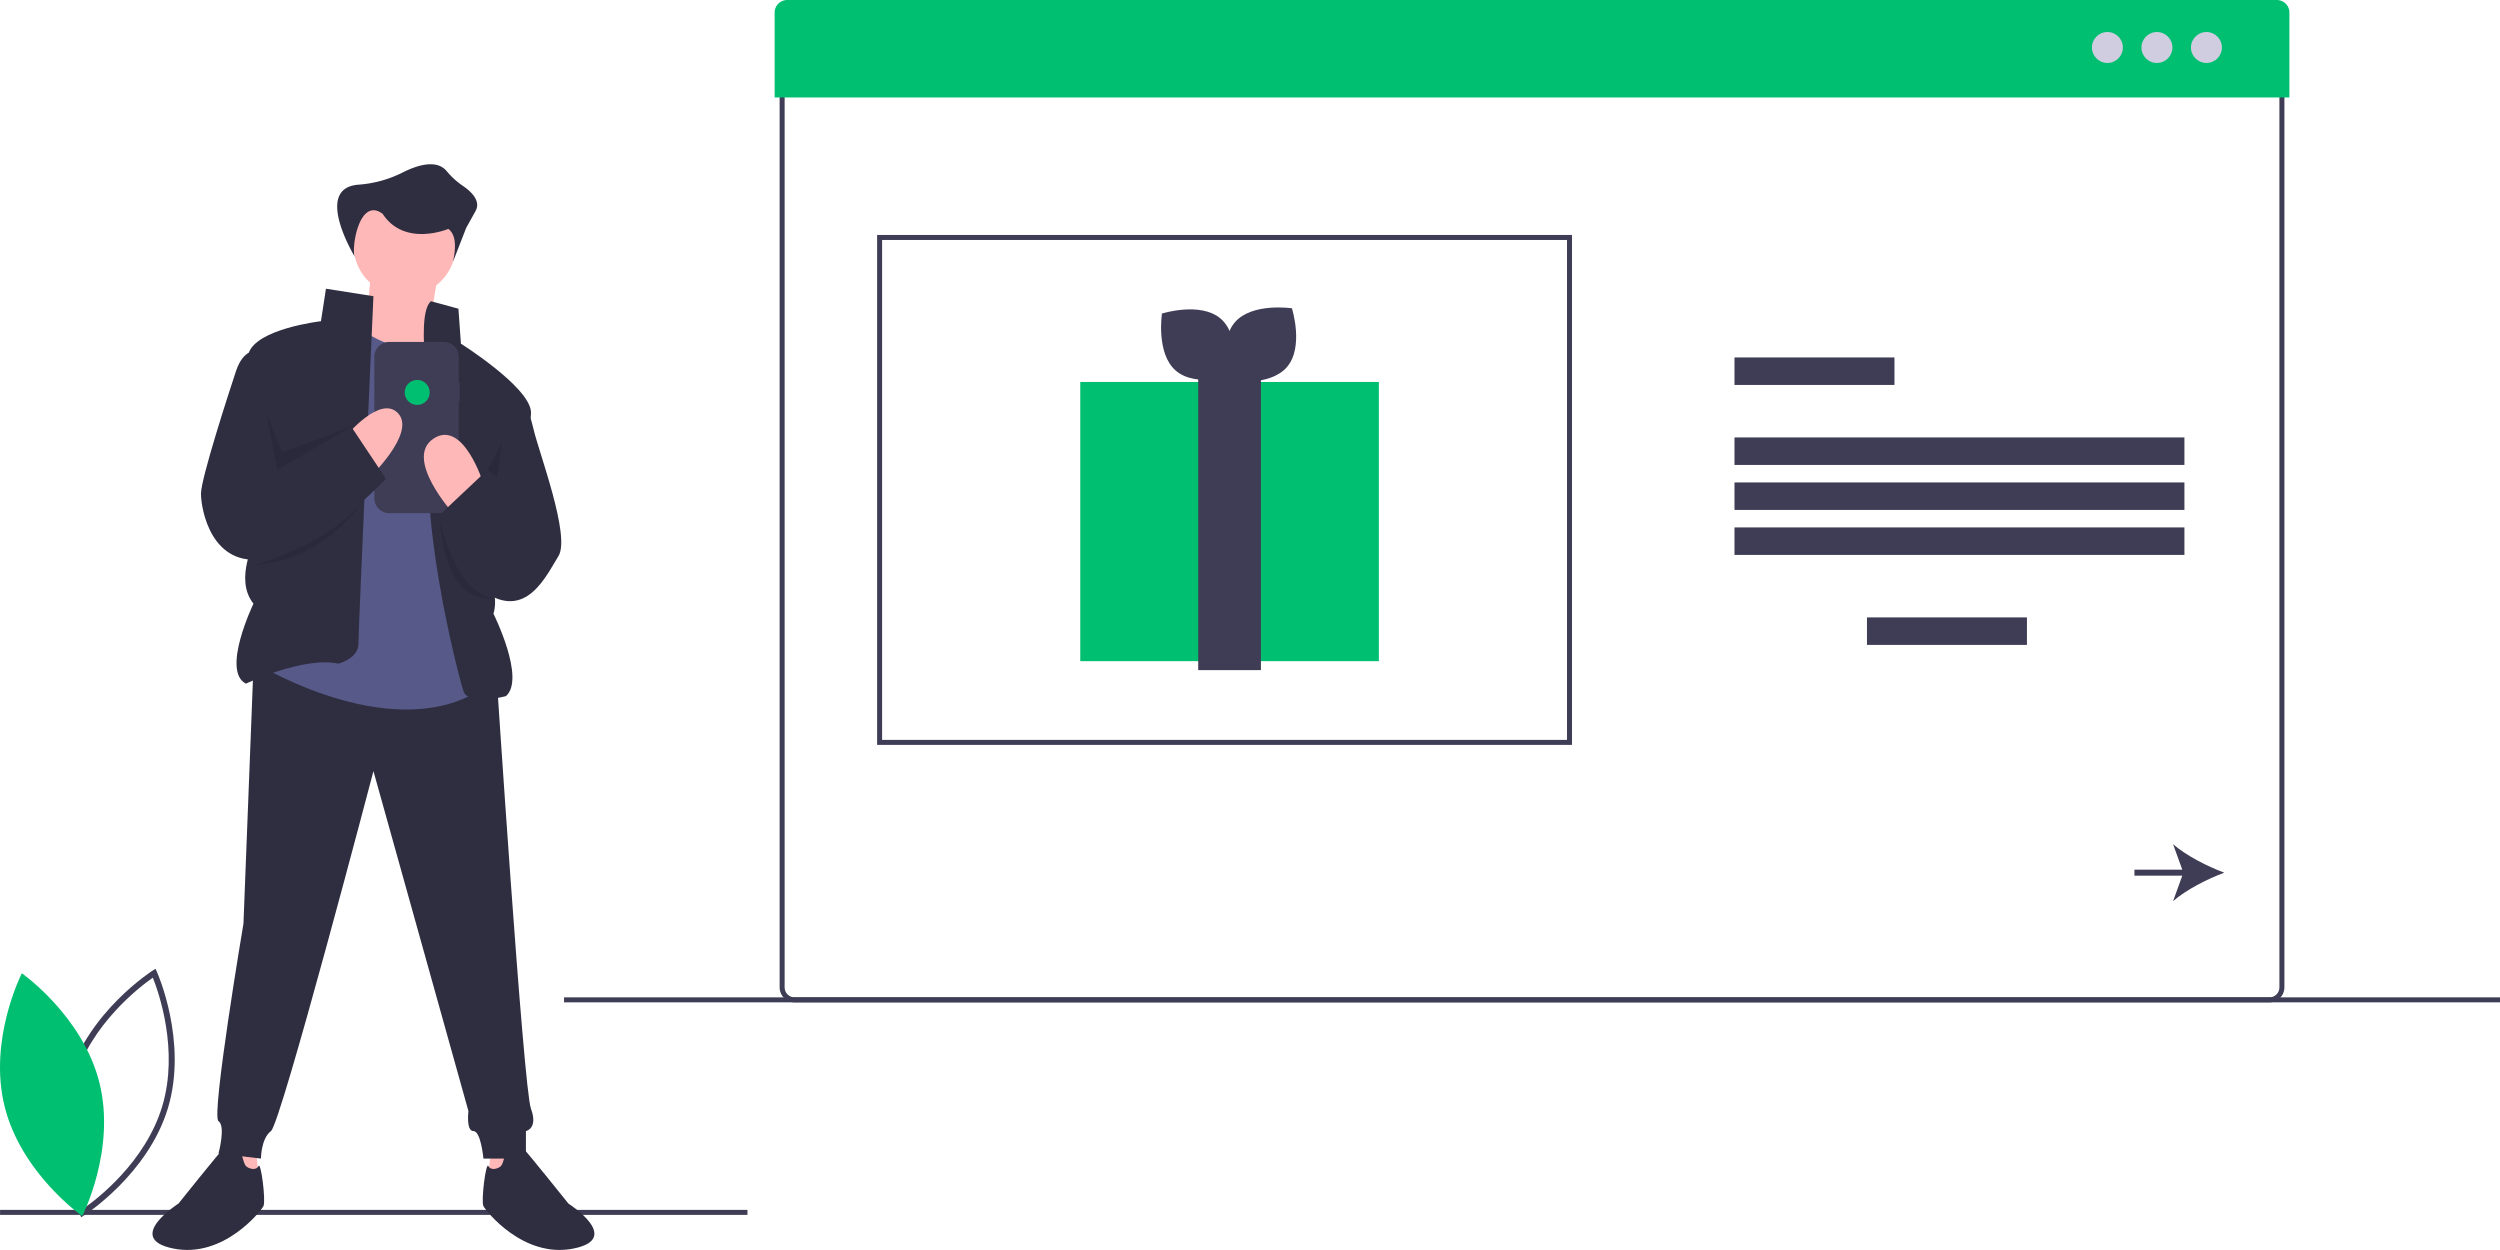 <svg id="aced5027-7764-4d9c-85f3-702f4c5cb940" data-name="Layer 1" xmlns="http://www.w3.org/2000/svg" width="1000.149" height="500.052" viewBox="0 0 1000.149 500.052"><title>send_gift</title><rect x="0.024" y="484.026" width="299" height="2" fill="#3f3d56"/><path d="M132.434,686.937l-.569-1.251c-.125-.275-12.398-27.794-4.433-54.398,7.965-26.606,33.34-42.853,33.595-43.014l1.163-.733.568,1.25c.125.275,12.397,27.793,4.433,54.398-7.965,26.606-33.34,42.853-33.595,43.014Zm-2.705-54.961c-6.734,22.494,1.497,45.707,3.77,51.401,5.027-3.512,24.667-18.402,31.395-40.875,6.726-22.47-1.499-45.701-3.77-51.401C156.093,594.615,136.455,609.505,129.729,631.976Z" transform="translate(-99.976 -199.974)" fill="#3f3d56"/><path d="M139.77,633.195c6.672,26.826-6.893,53.293-6.893,53.293s-24.383-17.028-31.055-43.854,6.893-53.293,6.893-53.293S133.097,606.369,139.77,633.195Z" transform="translate(-99.976 -199.974)" fill="#01bf71"/><path d="M1007.875,600.974h-590a6.007,6.007,0,0,1-6-6v-363a6.007,6.007,0,0,1,6-6h590a6.007,6.007,0,0,1,6,6v363A6.007,6.007,0,0,1,1007.875,600.974Zm-590-373a4.005,4.005,0,0,0-4,4v363a4.004,4.004,0,0,0,4,4h590a4.004,4.004,0,0,0,4-4v-363a4.004,4.004,0,0,0-4-4Z" transform="translate(-99.976 -199.974)" fill="#3f3d56"/><path d="M1010.825,199.974h-595.9a5.025,5.025,0,0,0-5.05,5v34h606v-34A5.025,5.025,0,0,0,1010.825,199.974Z" transform="translate(-99.976 -199.974)" fill="#01bf71"/><circle cx="843.089" cy="19" r="6.19" fill="#d0cde1"/><circle cx="862.899" cy="19" r="6.19" fill="#d0cde1"/><circle cx="882.709" cy="19" r="6.19" fill="#d0cde1"/><path d="M728.875,497.974h-278v-204h278Zm-276-2h274v-200h-274Z" transform="translate(-99.976 -199.974)" fill="#3f3d56"/><rect x="693.899" y="143" width="64" height="11" fill="#3f3d56"/><rect x="746.899" y="247" width="64" height="11" fill="#3f3d56"/><rect x="693.899" y="175" width="180" height="11" fill="#3f3d56"/><rect x="693.899" y="193" width="180" height="11" fill="#3f3d56"/><rect x="693.899" y="211" width="180" height="11" fill="#3f3d56"/><path d="M969.331,560.496c5.236-4.565,13.683-8.876,20.492-11.399-6.808-2.526-15.255-6.836-20.492-11.402l3.691,10.203H953.875v2.397h19.146Z" transform="translate(-99.976 -199.974)" fill="#3f3d56"/><rect x="225.649" y="399" width="774.5" height="2" fill="#3f3d56"/><rect x="432.17" y="152.812" width="119.457" height="111.692" fill="#01bf71"/><rect x="479.356" y="149.825" width="25.086" height="118.263" fill="#3f3d56"/><path d="M588.279,327.429c8.01,6.875,5.557,22.872,5.557,22.872s-15.44,4.852-23.451-2.023-5.557-22.873-5.557-22.873S580.269,320.554,588.279,327.429Z" transform="translate(-99.976 -199.974)" fill="#3f3d56"/><path d="M614.871,346.768c-6.85,8.032-22.855,5.629-22.855,5.629s-4.9-15.425,1.95-23.457,22.855-5.629,22.855-5.629S621.72,338.736,614.871,346.768Z" transform="translate(-99.976 -199.974)" fill="#3f3d56"/><polygon points="102.399 460.5 103.399 469.5 94.399 468.5 94.399 457.5 102.399 460.5" fill="#ffb8b8"/><polygon points="196.399 460.5 195.399 469.5 204.399 468.5 204.399 457.5 196.399 460.5" fill="#ffb8b8"/><path d="M201.375,466.474l-4,103s-13,77-10,79,0,13,0,13l17,2s0-8,4-11,41-144,41-144l38,136s-1,8,2,8,4,11,4,11h17v-11s5-1,2-9-14-177-14-177Z" transform="translate(-99.976 -199.974)" fill="#2f2e41"/><path d="M196.375,660.474s-5-3-7-1-18,22-18,22-22,14-2,18,35-15,36-17-1-18-2-16-4,1-5,0S196.375,660.474,196.375,660.474Z" transform="translate(-99.976 -199.974)" fill="#2f2e41"/><path d="M302.375,660.474s5-3,7-1,18,22,18,22,22,14,2,18-35-15-36-17,1-18,2-16,4,1,5,0S302.375,660.474,302.375,660.474Z" transform="translate(-99.976 -199.974)" fill="#2f2e41"/><circle cx="161.899" cy="98" r="20.5" fill="#ffb8b8"/><polygon points="148.399 109.5 145.399 140.5 169.399 145.5 175.399 108.5 148.399 109.5" fill="#ffb8b8"/><path d="M273.375,333.474s-6,13-28-1l-41,134s55,33,90,8l-12-135Z" transform="translate(-99.976 -199.974)" fill="#575a89"/><path d="M249.375,318.474l-19-3-2,13s-26,3-29,13l3,74s-9,16-1,26c0,0-13,27-3,32,0,0,23-11,37-8,0,0,8-2,8-8S249.375,318.474,249.375,318.474Z" transform="translate(-99.976 -199.974)" fill="#2f2e41"/><path d="M272.375,320.474l11,3,1,14s27,17,28,27-20,58-20,58,8,14,5,23c0,0,13,26,5,33,0,0-15,4-17-2s-20-75-12-108C273.375,368.474,265.375,326.474,272.375,320.474Z" transform="translate(-99.976 -199.974)" fill="#2f2e41"/><path d="M283.875,353.041h-.376V342.73a5.968,5.968,0,0,0-5.968-5.968H255.685a5.968,5.968,0,0,0-5.968,5.968v56.568a5.968,5.968,0,0,0,5.968,5.968H277.531a5.968,5.968,0,0,0,5.968-5.968V360.381h.376Z" transform="translate(-99.976 -199.974)" fill="#3f3d56"/><path d="M293.375,393.474s-8-26-20-18,8,30,8,30Z" transform="translate(-99.976 -199.974)" fill="#ffb8b8"/><path d="M238.375,374.474s14-17,21-9-12,26-12,26Z" transform="translate(-99.976 -199.974)" fill="#ffb8b8"/><path d="M202.375,340.474s-5-1-8,8-14,43-14,49,4,30,26,26,48-32,48-32l-14-21-30,18Z" transform="translate(-99.976 -199.974)" fill="#2f2e41"/><polygon points="106.72 166.425 110.899 188 141.899 170 112.899 181 106.505 165.138 106.72 166.425" opacity="0.1"/><polygon points="194.899 188 198.899 191 200.899 177 194.899 188" opacity="0.1"/><path d="M201.875,425.974s29.373-7.991,43.186-25.495C245.061,400.479,230.875,423.974,201.875,425.974Z" transform="translate(-99.976 -199.974)" opacity="0.1"/><path d="M275.875,407.974s6.185,30.27,22.093,31.135C297.968,439.109,278.875,444.974,275.875,407.974Z" transform="translate(-99.976 -199.974)" opacity="0.1"/><path d="M308.375,360.474s3,2,5,11,15,43,10,51-13,26-30,14l-17-31,17-16,7,5Z" transform="translate(-99.976 -199.974)" fill="#2f2e41"/><path d="M242.195,303.173s-17.193-27.864,1.12-29.314a46.688,46.688,0,0,0,17.562-4.785c6.07-3.089,13.711-5.437,17.777-.682a30.215,30.215,0,0,0,6.146,5.694c3.572,2.369,7.705,6.209,5.416,10.328l-3.752,6.753-5.252,13.506c1.223-5.826,1.254-10.717-1.876-13.131,0,0-17.462,7.431-26.262-6.003C243.224,278.149,240.09,301.414,242.195,303.173Z" transform="translate(-99.976 -199.974)" fill="#2f2e41"/><circle cx="166.899" cy="157" r="5" fill="#01bf71"/></svg>